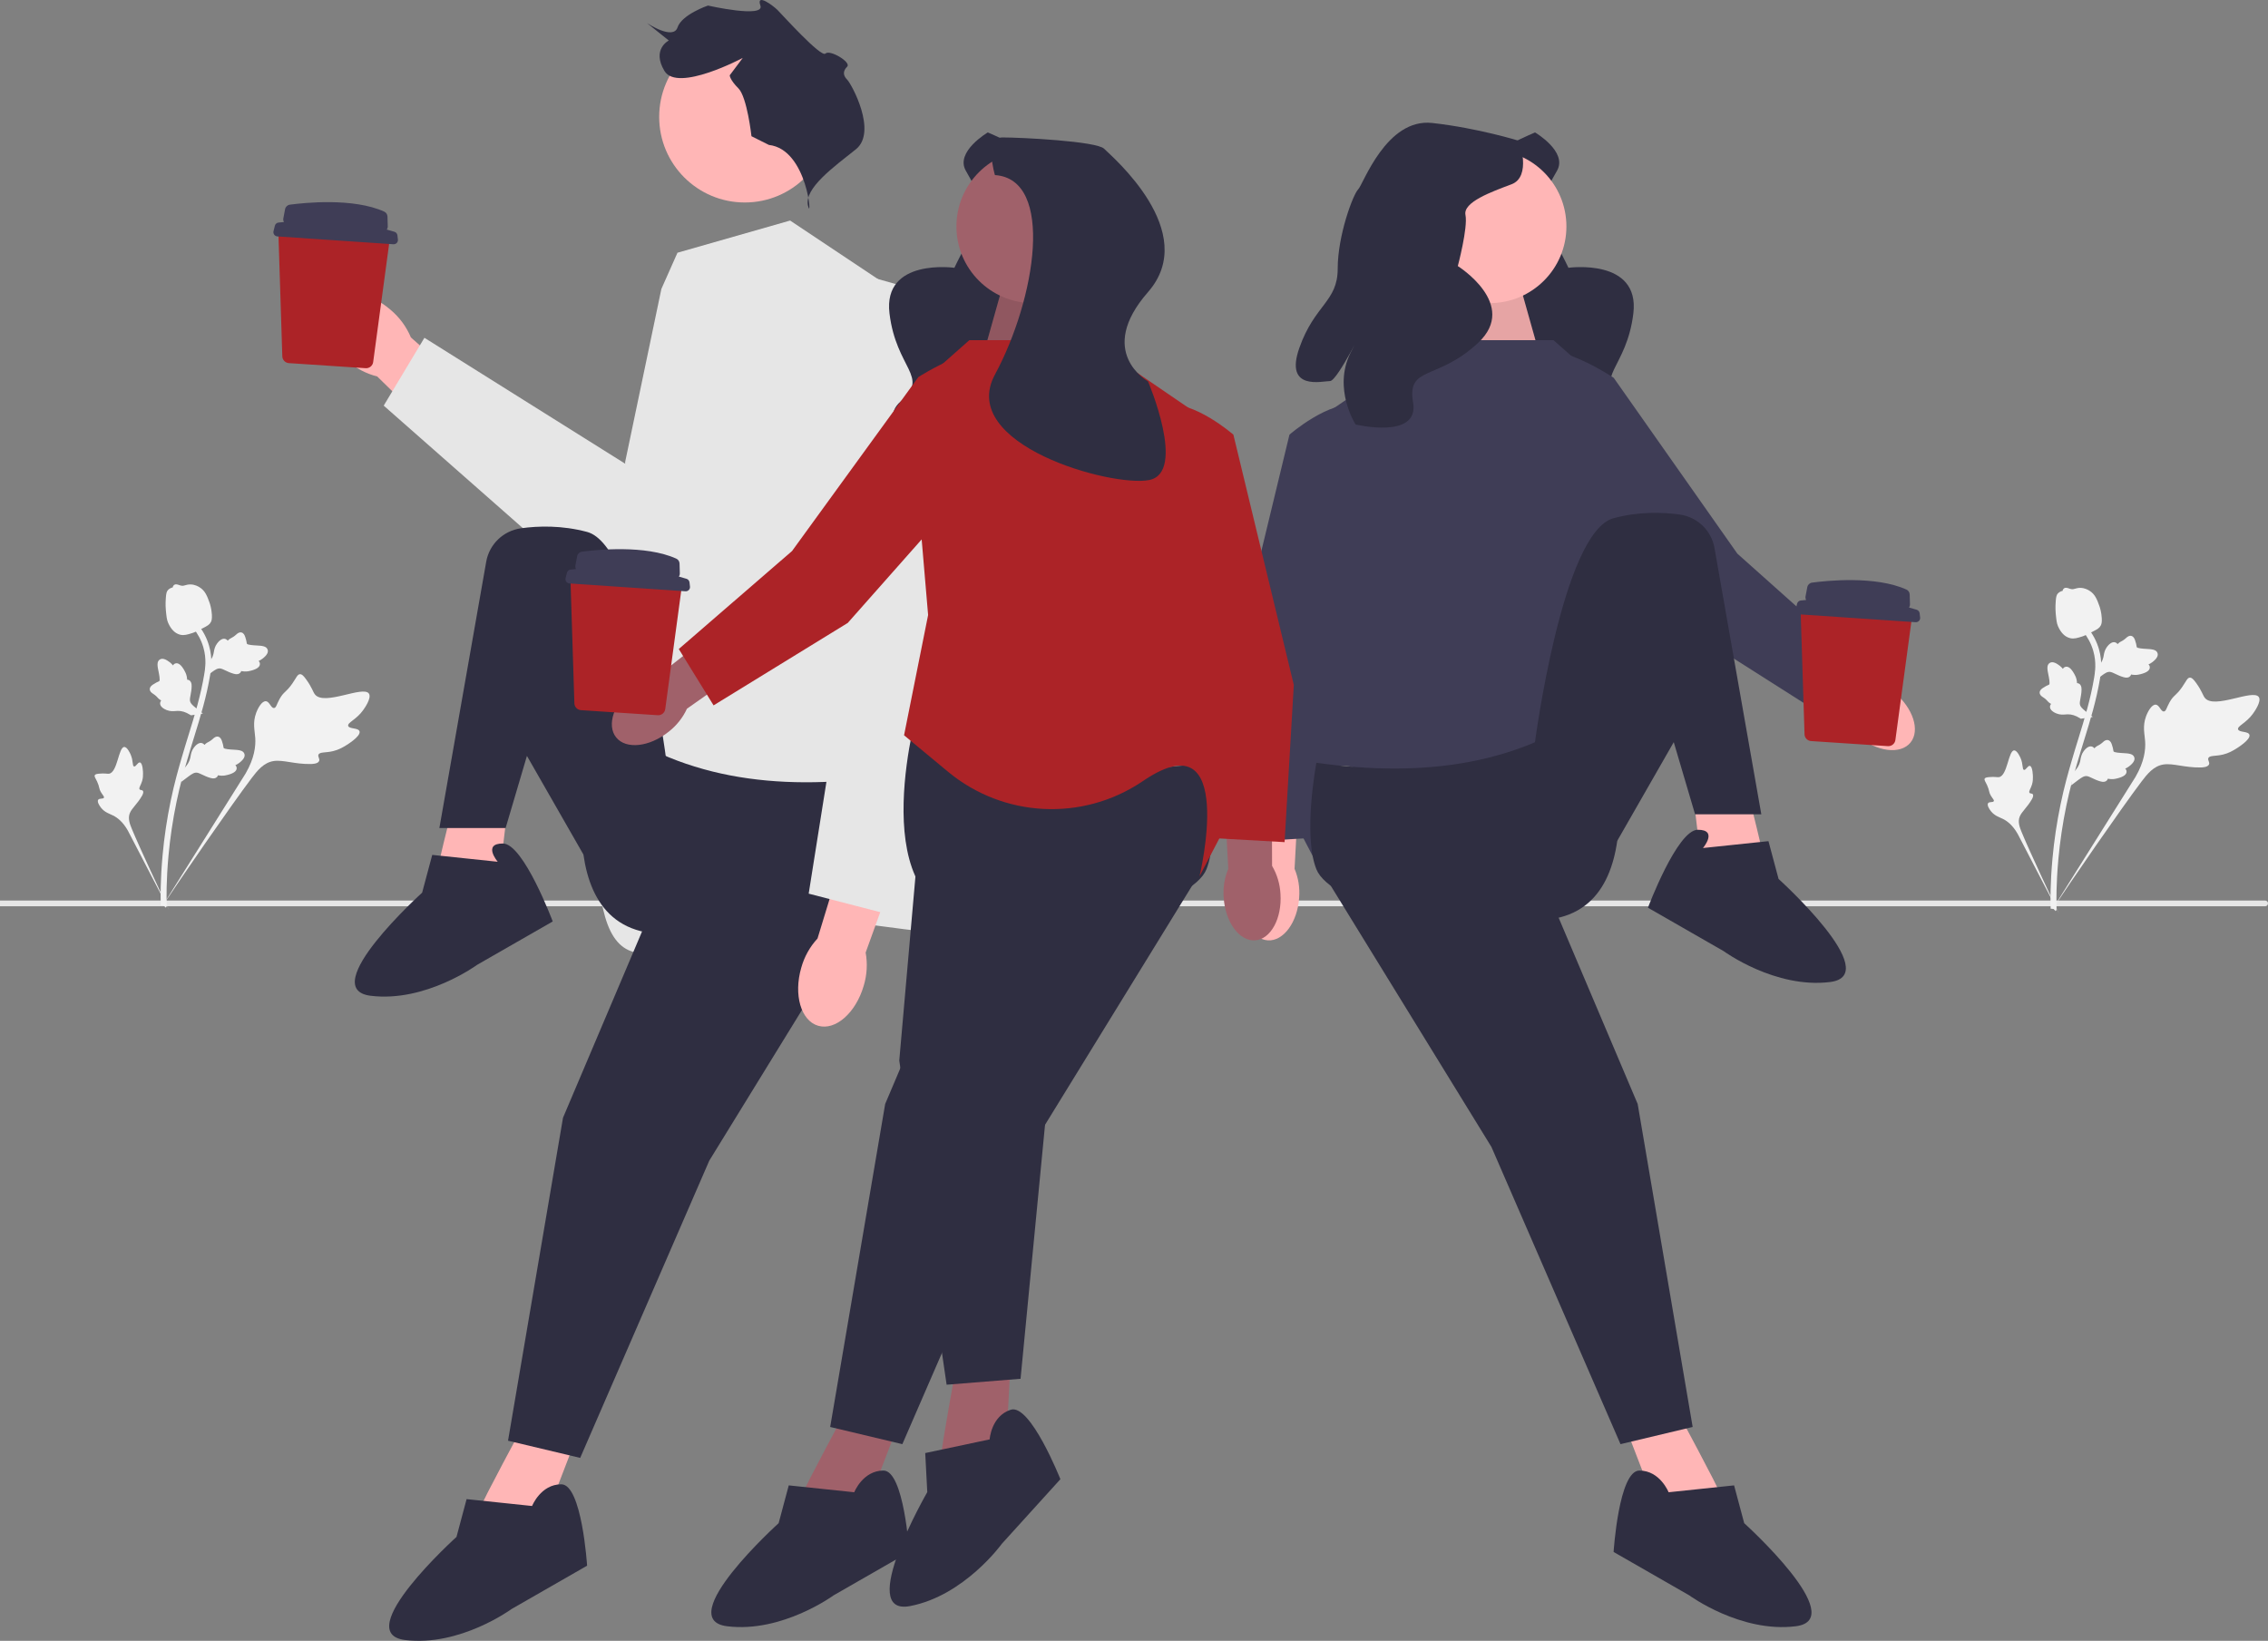 <svg xmlns="http://www.w3.org/2000/svg" width="660.04" height="477.556" viewBox="0 0 660.04 477.556" xmlns:xlink="http://www.w3.org/1999/xlink"><rect x="0" y="0" width="660.04" height="477.556" fill="#808080" stroke="none"/><path d="M660.04,262.93h0c0,.464-.376,.84-.84,.84H0v-1.68H659.2c.464,0,.84,.376,.84,.84Z" fill="#e6e6e6"/><g><circle cx="216.748" cy="34.02" r="24.912" fill="#ffb6b6"/><path d="M229.949,64.188l-32.791,9.369-4.684,10.54-10.54,50.357v79.634s-12.882,28.106-5.855,52.699c7.511,26.287,33.962-4.74,53.87-1.199,19.909,3.541,51.528,7.054,51.528,7.054l-18.737-85.49-4.684-104.227-28.106-18.737Z" fill="#e6e6e6"/><path d="M223.761,42.178l-5.065-2.532s-1.266-11.396-3.799-13.928-2.532-3.799-2.532-3.799l3.799-5.065s-18.993,10.13-22.792,3.799,1.266-8.863,1.266-8.863l-6.331-5.065s7.597,5.065,8.863,1.266,8.863-6.376,8.863-6.376c0,0,16.59,3.754,15.259,0s3.734,.045,5,1.311,12.662,13.928,13.928,12.662,7.597,2.532,6.331,3.799-1.266,2.532,0,3.799,8.863,15.194,2.532,20.259-15.194,11.396-13.928,16.461,0-16.461-11.396-17.727Z" fill="#2f2e41"/><g><path id="uuid-9ec032c4-1053-42c3-862e-530ead60710b-296" d="M100.958,104.899c-6.394-5.512-8.733-13.279-5.224-17.347,3.508-4.069,11.534-2.898,17.93,2.617,2.585,2.168,4.613,4.923,5.915,8.036l26.797,23.696-11.388,12.338-25.208-24.67c-3.271-.829-6.296-2.43-8.822-4.669Z" fill="#ffb6b6"/><path d="M192.755,84.499l17.651-1.605,15.48,73.826c2.95,14.067-6.272,27.801-20.409,30.396l-12.722,2.335L111.669,118.058l11.847-19.749,59.797,37.51,9.442-51.32Z" fill="#e6e6e6"/></g><g><path d="M153.349,412.812s-14,26-13,25,18,5,18,5l10-26-15-4Z" fill="#ffb6b6"/><path d="M132.685,230.817s-7.167,28.647-6.444,27.431,18.677,.414,18.677,.414l3.29-27.662-15.523-.183Z" fill="#ffb6b6"/><path d="M257.349,226c-31.638,4.445-60.215,.569-83.5-17.688,0,0-17,57,14,63s65.5-4.312,69.5-14.312,0-31,0-31Z" fill="#2f2e41"/><polygon points="198.349 244 163.849 325.312 147.849 419.312 168.849 424.312 206.412 337.812 257.349 255 198.349 244" fill="#2f2e41"/><path d="M193.849,220.812s-8-62-23-66c-7.313-1.95-14.15-1.761-19.237-1.055-5.128,.711-9.215,4.629-10.112,9.728l-13.631,77.515h19.276l6.205-21,16.5,28.812,24-28Z" fill="#2f2e41"/><path d="M144.849,250.812l-19.059-2-2.941,11s-31,28-15,30c16,2,31-9,31-9l22.01-12.626s-8.51-22.687-14.51-22.687-1.5,5.312-1.5,5.312Z" fill="#2f2e41"/><path d="M154.849,438.312l-19.059-2-2.941,11s-31,28-15,30,31-9,31-9l22.01-12.626s-1.51-23.687-7.51-23.687c-6,0-8.5,6.312-8.5,6.312Z" fill="#2f2e41"/></g><g><path id="uuid-0c2c35cf-ee7e-4b84-8f52-274d32364181-297" d="M251.351,286.928c-2.298,7.881-8.227,13.084-13.243,11.621-5.016-1.463-7.217-9.038-4.917-16.922,.876-3.162,2.495-6.068,4.724-8.476l10.158-33.271,15.511,5.1-11.661,32.258c.586,3.229,.389,6.552-.573,9.69Z" fill="#ffb6b6"/><path d="M262.088,83.07l-8.088-2.281v0c-7.627,15.174-10.906,32.163-9.476,49.086l3.992,47.22-13.171,82.998,25.816,6.679,20.344-104.158-19.417-79.543Z" fill="#e6e6e6"/></g></g><g><path d="M104.627,212.836c-.354-1.084-3.039-.607-3.296-1.576-.257-.966,2.319-1.776,4.295-4.498,.356-.491,2.601-3.584,1.74-4.886-1.632-2.466-12.988,3.676-15.714,.229-.598-.756-.844-2.055-2.626-4.472-.709-.961-1.164-1.426-1.707-1.412-.771,.019-1.047,.984-2.259,2.732-1.818,2.621-2.474,2.292-3.671,4.439-.889,1.594-.994,2.613-1.635,2.673-.907,.085-1.282-1.9-2.39-1.977-1.131-.079-2.263,1.882-2.824,3.415-1.053,2.875-.401,5.073-.256,7.263,.157,2.38-.212,5.864-2.798,10.336l-24.392,38.862c5.238-7.922,20.108-29.526,26.099-37.45,1.729-2.288,3.588-4.585,6.449-5.017,2.754-.416,6.105,.947,10.782,.867,.546-.009,2.066-.054,2.436-.86,.306-.666-.453-1.245-.177-1.871,.37-.84,2.037-.48,4.308-1.037,1.601-.393,2.689-1.043,3.625-1.602,.282-.169,4.484-2.714,4.012-4.157h-0Z" fill="#f2f2f2"/><path d="M40.741,221.909c-.634-.139-1.175,1.316-1.725,1.163-.548-.153-.202-1.651-.968-3.406-.138-.317-1.009-2.311-1.896-2.264-1.681,.089-1.943,7.435-4.421,7.779-.544,.075-1.252-.179-2.953-.001-.676,.071-1.036,.16-1.186,.431-.213,.384,.181,.798,.689,1.897,.762,1.648,.411,1.875,1.119,3.082,.526,.896,.995,1.242,.84,1.574-.22,.47-1.302,.081-1.66,.603-.365,.532,.271,1.654,.861,2.371,1.107,1.346,2.374,1.66,3.491,2.221,1.213,.61,2.817,1.796,4.266,4.355l12.036,23.184c-2.377-4.857-8.69-18.388-10.85-23.615-.624-1.509-1.215-3.084-.602-4.613,.59-1.472,2.226-2.723,3.537-5.042,.153-.271,.57-1.03,.281-1.444-.239-.342-.742-.137-.97-.453-.305-.424,.352-1.138,.734-2.414,.269-.899,.264-1.621,.26-2.241-.001-.187-.038-2.984-.882-3.169v0Z" fill="#f2f2f2"/><path d="M52.749,227.566l.378-3.493,.232-.219c1.074-1.015,1.745-2.089,1.997-3.196,.04-.176,.071-.354,.103-.535,.126-.718,.282-1.611,.972-2.538,.386-.517,1.409-1.684,2.463-1.276,.285,.107,.477,.291,.61,.487,.033-.034,.068-.068,.104-.105,.455-.443,.774-.605,1.081-.761,.236-.12,.479-.244,.891-.573,.181-.144,.326-.275,.447-.384,.37-.33,.843-.717,1.491-.564,.687,.188,.923,.843,1.079,1.277,.279,.774,.365,1.306,.422,1.659,.02,.129,.044,.274,.062,.321,.15,.379,2.038,.477,2.748,.518,1.597,.087,2.978,.162,3.31,1.255,.238,.782-.258,1.635-1.519,2.603-.393,.301-.785,.509-1.127,.664,.21,.199,.378,.469,.388,.838h0c.023,.872-.872,1.542-2.659,1.993-.444,.113-1.042,.263-1.823,.226-.368-.018-.691-.075-.966-.127-.041,.157-.116,.32-.252,.474-.398,.455-1.04,.571-1.912,.314-.963-.268-1.723-.633-2.395-.954-.586-.279-1.092-.518-1.516-.583-.789-.11-1.525,.377-2.405,1.025l-2.206,1.655h-0Z" fill="#f2f2f2"/><path d="M59.045,207.671l-3.475,.52-.271-.169c-1.254-.781-2.464-1.158-3.598-1.121-.18,.006-.36,.021-.544,.036-.727,.061-1.63,.136-2.702-.296-.598-.243-1.987-.935-1.859-2.059,.031-.302,.161-.535,.316-.714-.041-.024-.083-.048-.128-.075-.544-.328-.781-.595-1.01-.853-.176-.198-.357-.402-.781-.717-.186-.138-.348-.245-.485-.335-.413-.274-.907-.634-.924-1.299,.007-.712,.582-1.106,.962-1.368,.678-.466,1.171-.684,1.498-.829,.12-.052,.254-.112,.295-.142,.328-.242-.056-2.092-.196-2.79-.321-1.566-.599-2.922,.374-3.52,.696-.429,1.647-.165,2.903,.809,.391,.304,.691,.631,.928,.922,.139-.254,.358-.485,.712-.588h0c.838-.244,1.712,.452,2.602,2.066,.222,.401,.519,.941,.681,1.707,.076,.361,.103,.687,.122,.966,.162-0,.339,.031,.522,.123,.541,.269,.816,.861,.789,1.77-.015,.999-.175,1.828-.315,2.558-.121,.638-.224,1.188-.18,1.614,.093,.791,.751,1.379,1.602,2.066l2.16,1.714h-0Z" fill="#f2f2f2"/><path d="M59.513,197.237l.378-3.493,.232-.219c1.074-1.015,1.745-2.089,1.997-3.196,.04-.176,.071-.354,.103-.535,.126-.718,.282-1.611,.972-2.538,.386-.517,1.409-1.684,2.463-1.276,.285,.107,.477,.291,.61,.487,.033-.034,.068-.068,.104-.105,.455-.443,.774-.605,1.081-.761,.236-.12,.479-.244,.891-.573,.181-.144,.326-.275,.447-.384,.37-.33,.843-.717,1.491-.564,.687,.188,.923,.843,1.079,1.277,.279,.774,.365,1.306,.422,1.659,.02,.129,.044,.274,.062,.321,.15,.379,2.038,.477,2.748,.518,1.597,.087,2.978,.162,3.31,1.255,.238,.782-.258,1.635-1.519,2.603-.393,.301-.785,.509-1.127,.664,.21,.199,.378,.469,.388,.838h0c.023,.872-.872,1.542-2.659,1.993-.444,.113-1.042,.263-1.823,.226-.368-.018-.691-.075-.966-.127-.041,.157-.116,.32-.252,.474-.398,.455-1.04,.571-1.912,.314-.963-.268-1.723-.633-2.395-.954-.586-.279-1.092-.518-1.516-.583-.789-.11-1.525,.377-2.405,1.025l-2.206,1.655h-0Z" fill="#f2f2f2"/><path d="M48.247,264.162l-.614-.607,.011-.863-.011,.863-.854-.09c.004-.08-.002-.268-.008-.561-.033-1.607-.135-6.497,.546-14.011,.475-5.245,1.27-10.569,2.362-15.827,1.093-5.266,2.228-9.185,3.14-12.334,.688-2.375,1.382-4.628,2.06-6.823,1.809-5.863,3.516-11.402,4.574-17.719,.237-1.41,.728-4.346-.278-7.811-.584-2.01-1.584-3.901-2.972-5.62l1.344-1.085c1.532,1.9,2.638,3.995,3.286,6.226,1.116,3.842,.58,7.04,.323,8.577-1.076,6.429-2.801,12.021-4.628,17.941-.674,2.187-1.366,4.43-2.051,6.795-.903,3.12-2.028,7.005-3.107,12.203-1.079,5.195-1.864,10.454-2.334,15.633-.672,7.419-.571,12.237-.538,13.819,.017,.845,.021,1.022-.251,1.295v-0Z" fill="#f2f2f2"/><path d="M52.514,184.745c-.069-.015-.139-.033-.208-.053-1.418-.397-2.555-1.553-3.381-3.433-.387-.884-.478-1.815-.66-3.671-.029-.286-.155-1.734,0-3.653,.101-1.254,.236-1.758,.577-2.153,.379-.441,.89-.693,1.429-.82,.015-.166,.069-.328,.177-.482,.444-.639,1.187-.376,1.59-.24,.203,.073,.456,.166,.741,.214,.447,.077,.715-.001,1.119-.118,.387-.112,.868-.252,1.533-.24,1.312,.018,2.284,.608,2.604,.802,1.687,1.014,2.269,2.631,2.943,4.503,.134,.375,.578,1.732,.682,3.479,.075,1.26-.09,1.776-.28,2.145-.387,.758-.979,1.11-2.449,1.85-1.536,.775-2.306,1.163-2.938,1.362-1.47,.462-2.393,.751-3.479,.509v0Z" fill="#f2f2f2"/></g><path d="M446.733,38.543s9.537,5.593,6.409,11.124-7.488,13.065-4.53,15.438c2.958,2.373,7.842,12.834,7.842,12.834,0,0,20.845-2.911,18.888,13.281-1.957,16.193-11.75,18.4-3.356,25.524,8.394,7.124-8.724,15.643-8.724,15.643,0,0-11.817-3.682-14.513-15.007s2.403,8.659,.693,10.091-8.351,10.877-13.05-1.68c-4.699-12.557-.046-17.425-6.255-24.836s-10.43-19.397-10.245-21.493-7.102-21.215,4.114-28.672c11.216-7.457,22.725-12.248,22.725-12.248Z" fill="#2f2e41"/><g><path id="uuid-40eda929-ef4c-4923-ad7d-cda70967e632-298" d="M540.67,214.233c5.537,4.583,12.39,5.44,15.305,1.916,2.916-3.524,.79-10.095-4.749-14.678-2.188-1.861-4.789-3.171-7.587-3.821l-23.706-19.12-8.735,11.316,24.297,17.648c1.162,2.628,2.936,4.939,5.175,6.74Z" fill="#ffb6b6"/><path d="M469.622,109.958s-18.603-12.441-24.695-6.341c-6.092,6.101-4.637,21.338-4.637,21.338l48.786,56.856,38.685,24.59,10.373-16.243-32.523-29.021-35.988-51.179Z" fill="#3f3d56"/></g><polygon points="442.353 83.008 449.103 107 412.055 107 424.255 77.438 442.353 83.008" fill="#ffb6b6"/><polygon points="442.353 83.008 449.103 107 412.055 107 424.255 77.438 442.353 83.008" opacity=".1"/><g><path id="uuid-c7296f43-523d-4c33-91d5-0d02a2c7186e-299" d="M361.56,260.149c-.478,7.171,2.834,13.231,7.398,13.535s8.65-5.263,9.128-12.437c.23-2.863-.229-5.74-1.339-8.389l1.643-30.411-14.287-.467-.102,30.029c-1.452,2.479-2.289,5.271-2.44,8.14Z" fill="#ffb6b6"/><path d="M404.581,141.531s-.79-22.366-9.302-23.739-20.02,8.72-20.02,8.72l-17.581,72.826,2.682,45.76,19.242-1.087,4.516-43.354,20.462-59.125Z" fill="#3f3d56"/></g><path d="M487.103,408.812s14,26,13,25-18,5-18,5l-10-26,15-4Z" fill="#ffb6b6"/><path d="M507.766,226.817s7.167,28.647,6.444,27.431-18.677,.414-18.677,.414l-3.29-27.662,15.523-.183Z" fill="#ffb6b6"/><path d="M452.103,99h-34.953l-38.047,26-11,91,6,18,11,21s-11-46,16-28,29,21,29,21l36-18,13.5-74.5-10-41-17.5-15.5Z" fill="#3f3d56"/><path d="M383.103,222c31.638,4.445,60.215,.569,83.5-17.688,0,0,17,57-14,63-31,6-65.5-4.312-69.5-14.312-4-10,0-31,0-31Z" fill="#2f2e41"/><polygon points="442.103 240 476.603 321.312 492.603 415.312 471.603 420.312 434.04 333.812 383.103 251 442.103 240" fill="#2f2e41"/><path d="M446.603,216.812s8-62,23-66c7.313-1.95,14.15-1.761,19.237-1.055,5.128,.711,9.215,4.629,10.112,9.728l13.631,77.515h-19.276l-6.205-21-16.5,28.812-24-28Z" fill="#2f2e41"/><path d="M495.603,246.812l19.059-2,2.941,11s31,28,15,30c-16,2-31-9-31-9l-22.01-12.626s8.51-22.687,14.51-22.687,1.5,5.312,1.5,5.312Z" fill="#2f2e41"/><path d="M485.603,434.312l19.059-2,2.941,11s31,28,15,30c-16,2-31-9-31-9l-22.01-12.626s1.51-23.687,7.51-23.687,8.5,6.312,8.5,6.312Z" fill="#2f2e41"/><circle cx="433.551" cy="65.911" r="22.311" fill="#ffb6b6"/><path d="M442.103,40.997s3.718,10.412-2.231,12.643-14.13,5.206-13.386,8.924-2.231,14.874-2.231,14.874c0,0,17.849,11.155,5.949,22.311-11.899,11.155-20.823,6.559-18.964,17.409s-16.733,6.389-16.733,6.389c0,0-6.693-10.412-1.487-20.823,5.206-10.412-3.718,8.181-5.949,8.181s-13.386,2.975-8.924-9.668,11.155-13.386,11.155-23.054c0-9.668,4.462-21.567,5.949-23.054s8.181-20.823,21.567-19.336,25.285,5.206,25.285,5.206Z" fill="#2f2e41"/><path d="M247.103,408.812s-14,26-13,25,18,5,18,5l10-26-15-4Z" fill="#a0616a"/><path d="M351.103,222c-31.638,4.445-60.215,.569-83.5-17.688,0,0-17,57,14,63,31,6,65.5-4.312,69.5-14.312s0-31,0-31Z" fill="#2f2e41"/><polygon points="292.103 240 257.603 321.312 241.603 415.312 262.603 420.312 300.166 333.812 351.103 251 292.103 240" fill="#2f2e41"/><path d="M248.603,434.312l-19.059-2-2.941,11s-31,28-15,30,31-9,31-9l22.01-12.626s-1.51-23.687-7.51-23.687-8.5,6.312-8.5,6.312Z" fill="#2f2e41"/><path d="M278.714,395.133s-5.296,29.051-4.653,27.791,18.665-.797,18.665-.797l1.491-27.817-15.502,.823Z" fill="#a0616a"/><polygon points="269.44 220.672 261.708 308.662 275.488 403.013 297.006 401.29 306.051 307.421 328.956 212.934 269.44 220.672" fill="#2f2e41"/><path d="M288.008,418.927l-18.746,3.977,.596,11.371s-20.85,36.198-5.013,33.164c15.837-3.034,26.711-18.125,26.711-18.125l17.041-18.8s-8.744-22.065-14.451-20.214-6.138,8.627-6.138,8.627Z" fill="#2f2e41"/><path d="M287.472,38.543s-9.537,5.593-6.409,11.124,7.488,13.065,4.53,15.438-7.842,12.834-7.842,12.834c0,0-20.845-2.911-18.888,13.281s11.75,18.4,3.356,25.524c-8.394,7.124,8.724,15.643,8.724,15.643,0,0,11.817-3.682,14.513-15.007s-2.403,8.659-.693,10.091,8.351,10.877,13.05-1.68,.046-17.425,6.255-24.836c6.209-7.411,10.43-19.397,10.245-21.493s7.102-21.215-4.114-28.672c-11.216-7.457-22.725-12.248-22.725-12.248Z" fill="#2f2e41"/><polygon points="291.853 83.008 285.103 107 322.15 107 309.951 77.438 291.853 83.008" fill="#a0616a"/><polygon points="291.853 83.008 285.103 107 322.15 107 309.951 77.438 291.853 83.008" opacity=".1"/><g><path id="uuid-30591428-cd87-4ca8-90c0-8a5e265d7e31-300" d="M372.645,260.149c.478,7.171-2.834,13.231-7.398,13.535s-8.65-5.263-9.128-12.437c-.23-2.863,.229-5.74,1.339-8.389l-1.643-30.411,14.287-.467,.102,30.029c1.452,2.479,2.289,5.271,2.44,8.14Z" fill="#a0616a"/><path d="M329.624,141.531s.79-22.366,9.302-23.739c8.511-1.373,20.02,8.72,20.02,8.72l17.581,72.826-2.682,45.76-19.242-1.087-4.516-43.354-20.462-59.125Z" fill="#ac2327"/></g><path d="M282.103,99h34.953l38.047,26,11,91-6,18-11,21s11-46-16-28c-.27,.18-.537,.358-.803,.536-17.38,11.609-40.314,10.417-56.402-2.925l-12.795-10.611,7-35-5.5-64.5,17.5-15.5Z" fill="#ac2327"/><g><path id="uuid-53b096d6-03cc-438c-8f9a-f5acbbdd06bd-301" d="M194.642,212.93c-5.606,4.498-12.471,5.251-15.333,1.683-2.862-3.568-.637-10.106,4.972-14.604,2.216-1.828,4.837-3.098,7.644-3.705l23.993-18.758,8.562,11.447-24.562,17.276c-1.202,2.61-3.011,4.894-5.277,6.661Z" fill="#a0616a"/><path d="M267.266,109.746s18.79-12.157,24.789-5.965,4.312,21.406,4.312,21.406l-49.644,56.108-39.054,23.999-10.125-16.399,32.96-28.523,36.762-50.626Z" fill="#ac2327"/></g><circle cx="300.654" cy="65.911" r="22.311" fill="#a0616a"/><path d="M289.548,50.956s-3.287-10.956,2.191-10.956,27.391,1.096,29.582,3.287,28.121,24.183,12.782,41.713c-15.339,17.53,0,26,0,26,0,0,11.322,26.511,.366,28.702-10.956,2.191-55.898-10.338-44.921-30.678,11.912-22.072,17.455-56.91,0-58.068Z" fill="#2f2e41"/><g><path d="M654.627,213.836c-.354-1.084-3.039-.607-3.296-1.576-.257-.966,2.319-1.776,4.295-4.498,.356-.491,2.601-3.584,1.74-4.886-1.632-2.466-12.988,3.676-15.714,.229-.598-.756-.844-2.055-2.626-4.472-.709-.961-1.164-1.426-1.707-1.412-.771,.019-1.047,.984-2.259,2.732-1.818,2.621-2.474,2.292-3.671,4.439-.889,1.594-.994,2.613-1.635,2.673-.907,.085-1.282-1.9-2.39-1.977-1.131-.079-2.263,1.882-2.824,3.415-1.053,2.875-.401,5.073-.256,7.263,.157,2.38-.212,5.864-2.798,10.336l-24.392,38.862c5.238-7.922,20.108-29.526,26.099-37.45,1.729-2.288,3.588-4.585,6.449-5.017,2.754-.416,6.105,.947,10.782,.867,.546-.009,2.066-.054,2.436-.86,.306-.666-.453-1.245-.177-1.871,.37-.84,2.037-.48,4.308-1.037,1.601-.393,2.689-1.043,3.625-1.602,.282-.169,4.484-2.714,4.012-4.157h-0Z" fill="#f2f2f2"/><path d="M590.741,222.909c-.634-.139-1.175,1.316-1.725,1.163-.548-.153-.202-1.651-.968-3.406-.138-.317-1.009-2.311-1.896-2.264-1.681,.089-1.943,7.435-4.421,7.779-.544,.075-1.252-.179-2.953-.001-.676,.071-1.036,.16-1.186,.431-.213,.384,.181,.798,.689,1.897,.762,1.648,.411,1.875,1.119,3.082,.526,.896,.995,1.242,.84,1.574-.22,.47-1.302,.081-1.66,.603-.365,.532,.271,1.654,.861,2.371,1.107,1.346,2.374,1.66,3.491,2.221,1.213,.61,2.817,1.796,4.266,4.355l12.036,23.184c-2.377-4.857-8.69-18.388-10.85-23.615-.624-1.509-1.215-3.084-.602-4.613,.59-1.472,2.226-2.723,3.537-5.042,.153-.271,.57-1.03,.281-1.444-.239-.342-.742-.137-.97-.453-.305-.424,.352-1.138,.734-2.414,.269-.899,.264-1.621,.26-2.241-.001-.187-.038-2.984-.882-3.169v0Z" fill="#f2f2f2"/><path d="M602.749,228.566l.378-3.493,.232-.219c1.074-1.015,1.745-2.089,1.997-3.196,.04-.176,.071-.354,.103-.535,.126-.718,.282-1.611,.972-2.538,.386-.517,1.409-1.684,2.463-1.276,.285,.107,.477,.291,.61,.487,.033-.034,.068-.068,.104-.105,.455-.443,.774-.605,1.081-.761,.236-.12,.479-.244,.891-.573,.181-.144,.326-.275,.447-.384,.37-.33,.843-.717,1.491-.564,.687,.188,.923,.843,1.079,1.277,.279,.774,.365,1.306,.422,1.659,.02,.129,.044,.274,.062,.321,.15,.379,2.038,.477,2.748,.518,1.597,.087,2.978,.162,3.31,1.255,.238,.782-.258,1.635-1.519,2.603-.393,.301-.785,.509-1.127,.664,.21,.199,.378,.469,.388,.838h0c.023,.872-.872,1.542-2.659,1.993-.444,.113-1.042,.263-1.823,.226-.368-.018-.691-.075-.966-.127-.041,.157-.116,.32-.252,.474-.398,.455-1.04,.571-1.912,.314-.963-.268-1.723-.633-2.395-.954-.586-.279-1.092-.518-1.516-.583-.789-.11-1.525,.377-2.405,1.025l-2.206,1.655h-0Z" fill="#f2f2f2"/><path d="M609.045,208.671l-3.475,.52-.271-.169c-1.254-.781-2.464-1.158-3.598-1.121-.18,.006-.36,.021-.544,.036-.727,.061-1.63,.136-2.702-.296-.598-.243-1.987-.935-1.859-2.059,.031-.302,.161-.535,.316-.714-.041-.024-.083-.048-.128-.075-.544-.328-.781-.595-1.01-.853-.176-.198-.357-.402-.781-.717-.186-.138-.348-.245-.485-.335-.413-.274-.907-.634-.924-1.299,.007-.712,.582-1.106,.962-1.368,.678-.466,1.171-.684,1.498-.829,.12-.052,.254-.112,.295-.142,.328-.242-.056-2.092-.196-2.79-.321-1.566-.599-2.922,.374-3.52,.696-.429,1.647-.165,2.903,.809,.391,.304,.691,.631,.928,.922,.139-.254,.358-.485,.712-.588h0c.838-.244,1.712,.452,2.602,2.066,.222,.401,.519,.941,.681,1.707,.076,.361,.103,.687,.122,.966,.162-0,.339,.031,.522,.123,.541,.269,.816,.861,.789,1.77-.015,.999-.175,1.828-.315,2.558-.121,.638-.224,1.188-.18,1.614,.093,.791,.751,1.379,1.602,2.066l2.16,1.714h-0Z" fill="#f2f2f2"/><path d="M609.513,198.237l.378-3.493,.232-.219c1.074-1.015,1.745-2.089,1.997-3.196,.04-.176,.071-.354,.103-.535,.126-.718,.282-1.611,.972-2.538,.386-.517,1.409-1.684,2.463-1.276,.285,.107,.477,.291,.61,.487,.033-.034,.068-.068,.104-.105,.455-.443,.774-.605,1.081-.761,.236-.12,.479-.244,.891-.573,.181-.144,.326-.275,.447-.384,.37-.33,.843-.717,1.491-.564,.687,.188,.923,.843,1.079,1.277,.279,.774,.365,1.306,.422,1.659,.02,.129,.044,.274,.062,.321,.15,.379,2.038,.477,2.748,.518,1.597,.087,2.978,.162,3.31,1.255,.238,.782-.258,1.635-1.519,2.603-.393,.301-.785,.509-1.127,.664,.21,.199,.378,.469,.388,.838h0c.023,.872-.872,1.542-2.659,1.993-.444,.113-1.042,.263-1.823,.226-.368-.018-.691-.075-.966-.127-.041,.157-.116,.32-.252,.474-.398,.455-1.04,.571-1.912,.314-.963-.268-1.723-.633-2.395-.954-.586-.279-1.092-.518-1.516-.583-.789-.11-1.525,.377-2.405,1.025l-2.206,1.655h-0Z" fill="#f2f2f2"/><path d="M598.247,265.162l-.614-.607,.011-.863-.011,.863-.854-.09c.004-.08-.002-.268-.008-.561-.033-1.607-.135-6.497,.546-14.011,.475-5.245,1.27-10.569,2.362-15.827,1.093-5.266,2.228-9.185,3.14-12.334,.688-2.375,1.382-4.628,2.06-6.823,1.809-5.863,3.516-11.402,4.574-17.719,.237-1.41,.728-4.346-.278-7.811-.584-2.01-1.584-3.901-2.972-5.62l1.344-1.085c1.532,1.9,2.638,3.995,3.286,6.226,1.116,3.842,.58,7.04,.323,8.577-1.076,6.429-2.801,12.021-4.628,17.941-.674,2.187-1.366,4.43-2.051,6.795-.903,3.12-2.028,7.005-3.107,12.203-1.079,5.195-1.864,10.454-2.334,15.633-.672,7.419-.571,12.237-.538,13.819,.017,.845,.021,1.022-.251,1.295v-0Z" fill="#f2f2f2"/><path d="M602.514,185.745c-.069-.015-.139-.033-.208-.053-1.418-.397-2.555-1.553-3.381-3.433-.387-.884-.478-1.815-.66-3.671-.029-.286-.155-1.734,0-3.653,.101-1.254,.236-1.758,.577-2.153,.379-.441,.89-.693,1.429-.82,.015-.166,.069-.328,.177-.482,.444-.639,1.187-.376,1.59-.24,.203,.073,.456,.166,.741,.214,.447,.077,.715-.001,1.119-.118,.387-.112,.868-.252,1.533-.24,1.312,.018,2.284,.608,2.604,.802,1.687,1.014,2.269,2.631,2.943,4.503,.134,.375,.578,1.732,.682,3.479,.075,1.26-.09,1.776-.28,2.145-.387,.758-.979,1.11-2.449,1.85-1.536,.775-2.306,1.163-2.938,1.362-1.47,.462-2.393,.751-3.479,.509v0Z" fill="#f2f2f2"/></g><g><path d="M167.16,204.692l-1.128-35.593c-.018-.578,.209-1.14,.623-1.543,.415-.403,.984-.615,1.561-.58l28.244,1.694c.571,.034,1.106,.307,1.469,.748,.363,.441,.527,1.019,.451,1.585l-4.778,35.376c-.145,1.07-1.102,1.853-2.179,1.781l-22.338-1.477c-.227-.015-.442-.065-.642-.146-.738-.298-1.256-1.008-1.282-1.846Z" fill="#ac2327"/><path d="M166.066,165.77c.395-.042,.924-.093,1.56-.146-.17-.316-.239-.69-.167-1.074l.504-2.666c.131-.692,.688-1.222,1.386-1.316,4.159-.556,18.463-2.065,27.47,2.021,.564,.256,.926,.817,.944,1.436l.082,2.844c.01,.352-.092,.678-.271,.948,.749,.201,1.495,.414,2.235,.646,.464,.145,.796,.555,.852,1.038l.14,1.212c.089,.769-.541,1.43-1.314,1.378l-33.766-2.28c-.768-.052-1.304-.785-1.119-1.533l.389-1.573c.125-.507,.554-.88,1.073-.934Z" fill="#3f3d56"/></g><g><path d="M82.16,103.692l-1.128-35.593c-.018-.578,.209-1.14,.623-1.543,.415-.403,.984-.615,1.561-.58l28.244,1.694c.571,.034,1.106,.307,1.469,.748,.363,.441,.527,1.019,.451,1.585l-4.778,35.376c-.145,1.07-1.102,1.853-2.179,1.781l-22.338-1.477c-.227-.015-.442-.065-.642-.146-.738-.298-1.256-1.008-1.282-1.846Z" fill="#ac2327"/><path d="M81.066,64.77c.395-.042,.924-.093,1.56-.146-.17-.316-.239-.69-.167-1.074l.504-2.666c.131-.692,.688-1.222,1.386-1.316,4.159-.556,18.463-2.065,27.47,2.021,.564,.256,.926,.817,.944,1.436l.082,2.844c.01,.352-.092,.678-.271,.948,.749,.201,1.495,.414,2.235,.646,.464,.145,.796,.555,.852,1.038l.14,1.212c.089,.769-.541,1.43-1.314,1.378l-33.766-2.28c-.768-.052-1.304-.785-1.119-1.533l.389-1.573c.125-.507,.554-.88,1.073-.934Z" fill="#3f3d56"/></g><g><path d="M525.16,213.692l-1.128-35.593c-.018-.578,.209-1.14,.623-1.543,.415-.403,.984-.615,1.561-.58l28.244,1.694c.571,.034,1.106,.307,1.469,.748,.363,.441,.527,1.019,.451,1.585l-4.778,35.376c-.145,1.07-1.102,1.853-2.179,1.781l-22.338-1.477c-.227-.015-.442-.065-.642-.146-.738-.298-1.256-1.008-1.282-1.846Z" fill="#ac2327"/><path d="M524.066,174.77c.395-.042,.924-.093,1.56-.146-.17-.316-.239-.69-.167-1.074l.504-2.666c.131-.692,.688-1.222,1.386-1.316,4.159-.556,18.463-2.065,27.47,2.021,.564,.256,.926,.817,.944,1.436l.082,2.844c.01,.352-.092,.678-.271,.948,.749,.201,1.495,.414,2.235,.646,.464,.145,.796,.555,.852,1.038l.14,1.212c.089,.769-.541,1.43-1.314,1.378l-33.766-2.28c-.768-.052-1.304-.785-1.119-1.533l.389-1.573c.125-.507,.554-.88,1.073-.934Z" fill="#3f3d56"/></g></svg>